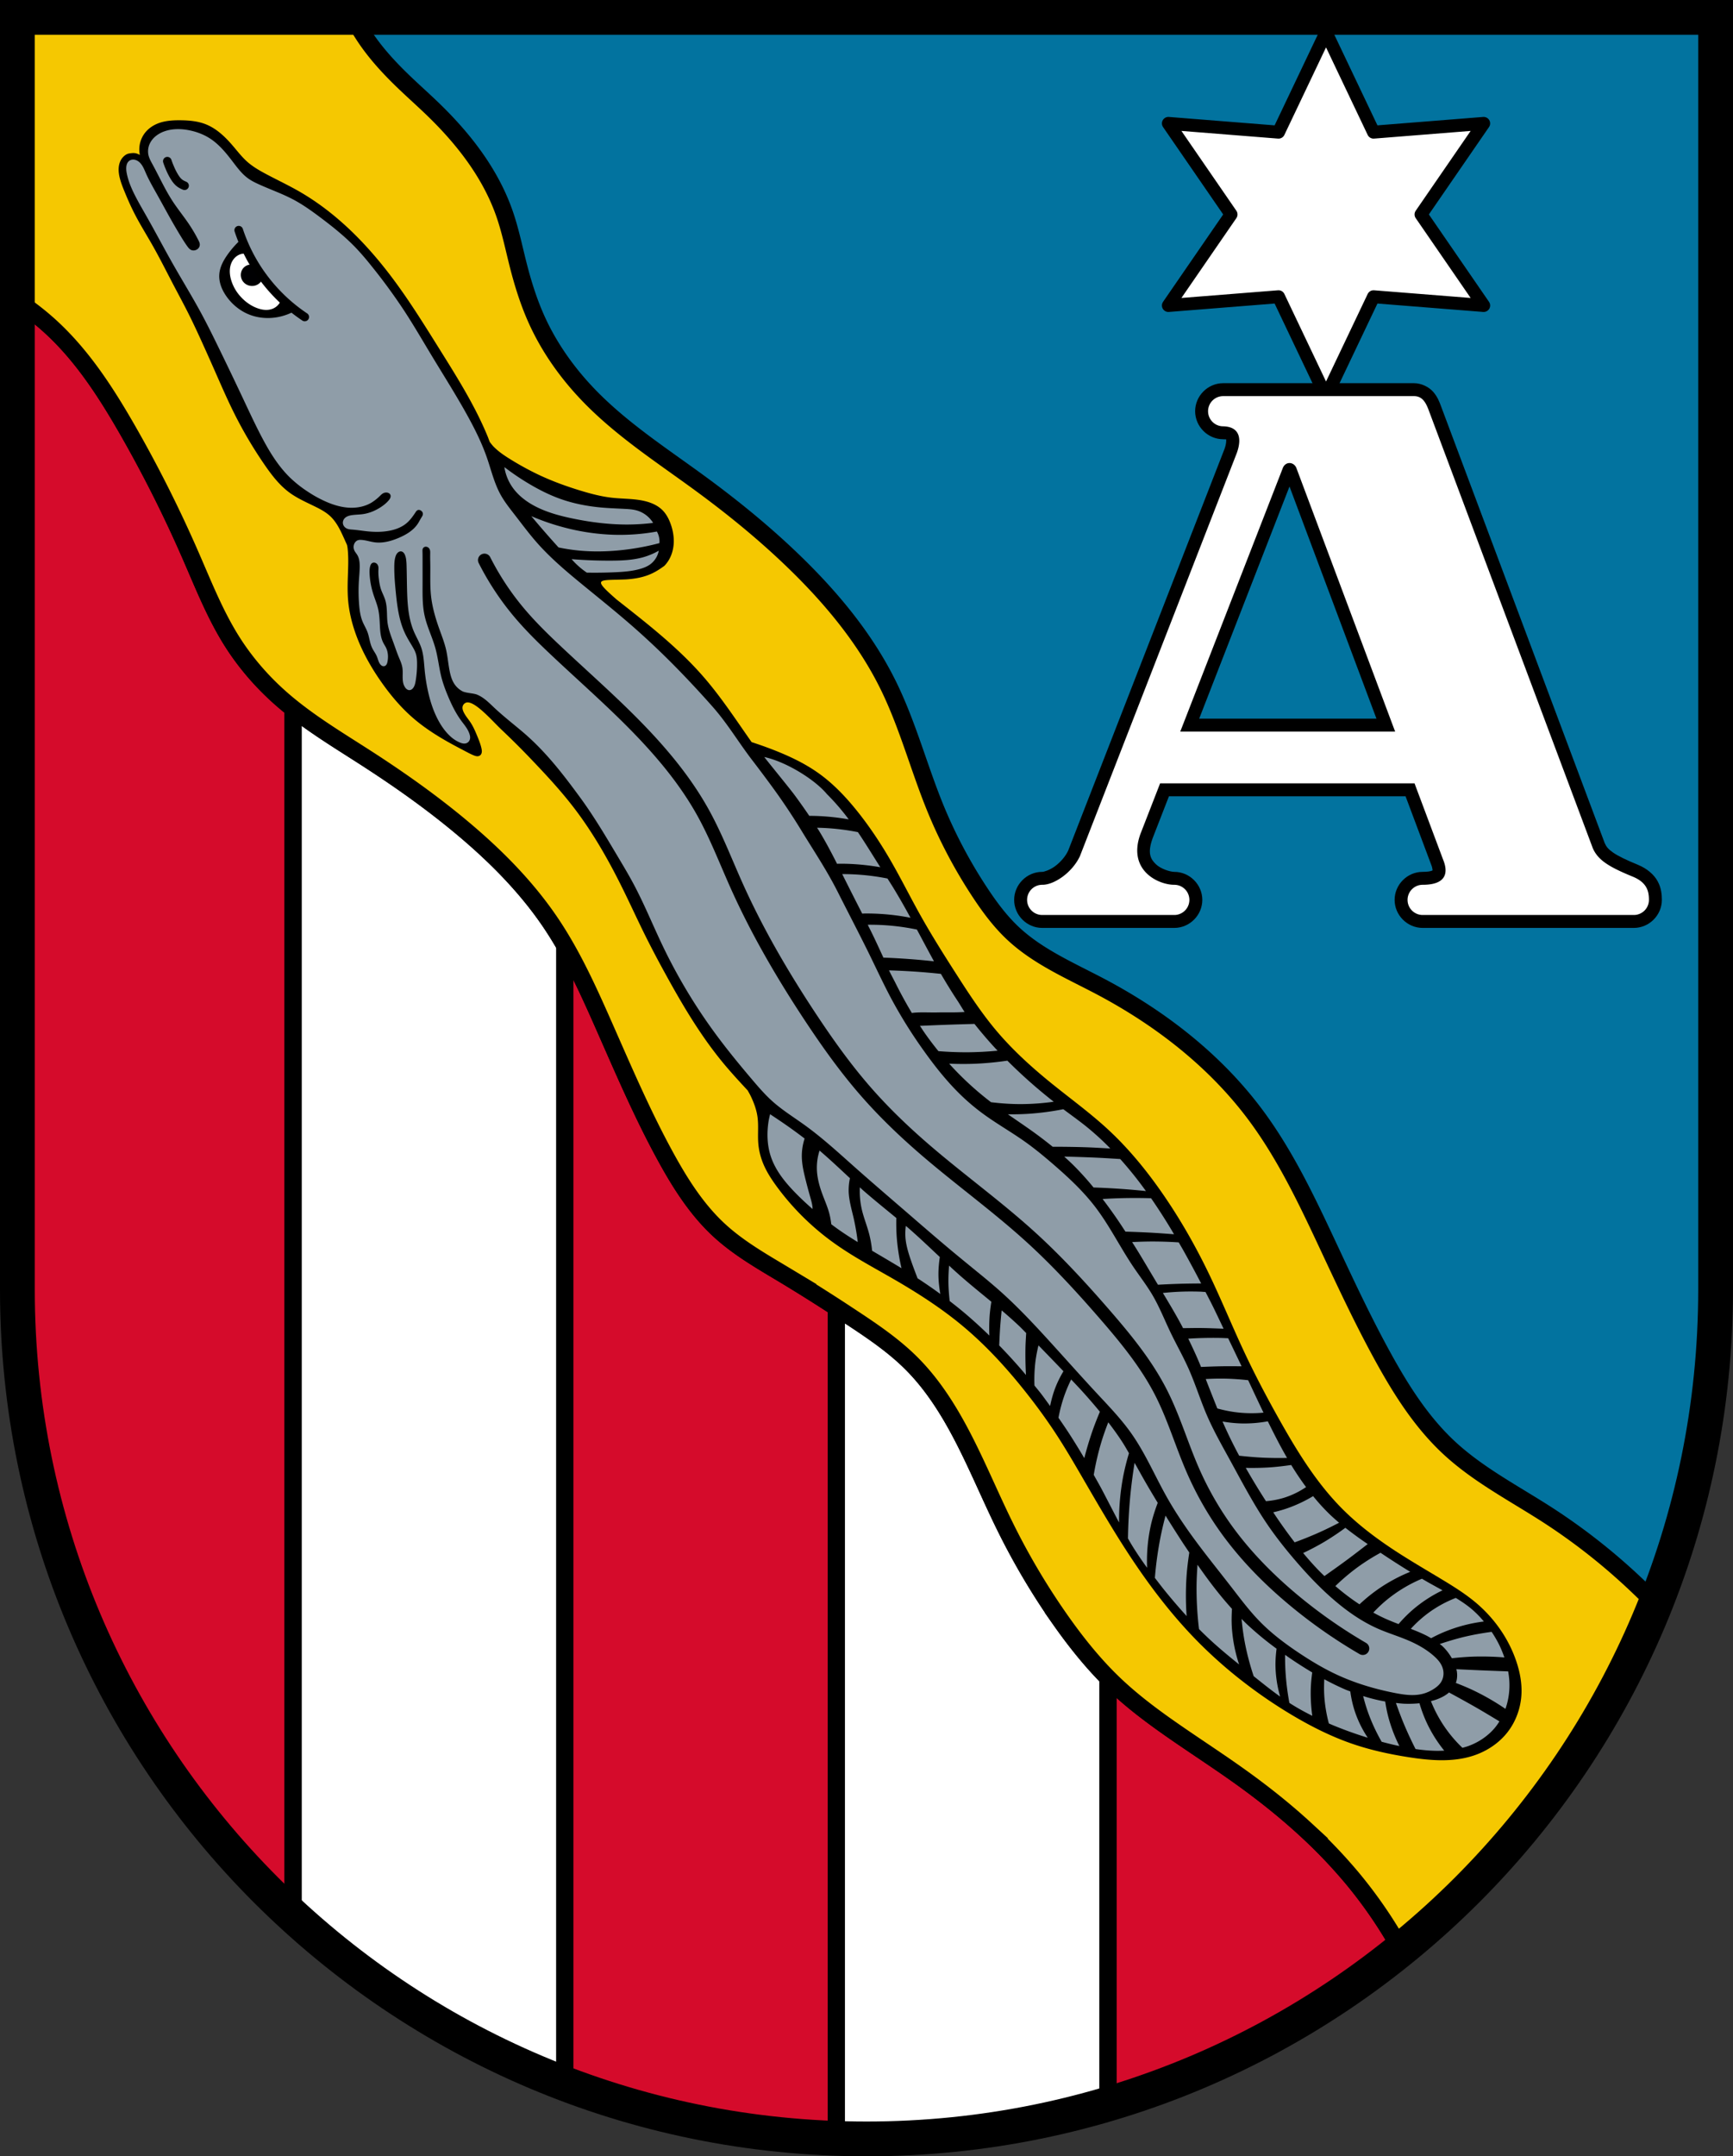 <?xml version="1.0" encoding="UTF-8" ?><svg width="804" height="1000" xmlns="http://www.w3.org/2000/svg"><rect width="100%" height="100%" fill="#333333" stroke="none"/><path style="display:inline;fill:#02739f;fill-opacity:1;stroke:#000;stroke-width:2;stroke-miterlimit:4;stroke-dasharray:none;stroke-opacity:1;paint-order:normal" d="M203.017 2.017v147.482c0 54.391 44.092 98.484 98.484 98.484 54.39 0 98.483-44.093 98.482-98.484V2.017z" transform="matrix(4 0 0 4 -804 0)"/><path style="fill:#d50b2b;fill-opacity:1;stroke:#000;stroke-width:2;stroke-linecap:butt;stroke-linejoin:miter;stroke-miterlimit:4;stroke-dasharray:none;stroke-opacity:1" d="M203.018 34.889V149.5c0 28.756 12.327 54.63 31.982 72.635V82.152c-.453-.36-.902-.725-1.338-1.107-2.206-1.931-4.154-4.165-5.724-6.64-1.94-3.06-3.284-6.448-4.731-9.768a149.89 149.89 0 0 0-7.555-15.033c-2.344-4.065-4.927-8.053-8.318-11.295a30.047 30.047 0 0 0-4.316-3.42zm63.482 74.718v131.967a98.101 98.101 0 0 0 31.5 6.34v-96.32a201.128 201.128 0 0 0-5.883-3.7c-2.672-1.606-5.415-3.152-7.707-5.265-2.581-2.38-4.492-5.393-6.181-8.47-2.76-5.03-5.006-10.322-7.327-15.57-1.349-3.049-2.735-6.098-4.402-8.982zm63 84.891v49.44c12.56-3.719 24.068-9.88 33.986-17.924a53.3 53.3 0 0 0-5.74-8.371 59.249 59.249 0 0 0-5.266-5.495c-2.382-2.196-4.921-4.215-7.554-6.103-2.305-1.653-4.682-3.205-7.022-4.809-2.664-1.825-5.29-3.727-7.63-5.953-.267-.253-.515-.524-.774-.785z" transform="matrix(4 0 0 4 -804 0)"/><path style="fill:#fff;fill-opacity:1;stroke:#000;stroke-width:2;stroke-linecap:butt;stroke-linejoin:miter;stroke-miterlimit:4;stroke-dasharray:none;stroke-opacity:1" d="M235 82.152v139.983a98.48 98.48 0 0 0 31.5 19.44V109.606a44.417 44.417 0 0 0-1.627-2.617c-2.787-4.132-6.333-7.705-10.148-10.912-3.543-2.978-7.33-5.657-11.22-8.166-2.878-1.857-5.826-3.634-8.505-5.76zm63 69.442v96.32c1.163.04 2.327.068 3.5.068a98.492 98.492 0 0 0 28-4.044v-49.44c-1.992-2.011-3.773-4.228-5.408-6.54a81.586 81.586 0 0 1-6.563-11.065c-1.704-3.461-3.173-7.037-4.96-10.455-1.59-3.04-3.447-5.974-5.876-8.395-2.046-2.04-4.456-3.674-6.869-5.266-.605-.399-1.216-.789-1.824-1.183z" transform="matrix(4 0 0 4 -804 0)"/><path style="fill:#f5c801;fill-opacity:1;stroke:#000;stroke-width:2;stroke-linecap:butt;stroke-linejoin:miter;stroke-miterlimit:4;stroke-dasharray:none;stroke-opacity:1" d="M203.018 2.018v32.87a30.047 30.047 0 0 1 4.316 3.42c3.391 3.243 5.974 7.231 8.318 11.296a149.89 149.89 0 0 1 7.555 15.033c1.447 3.32 2.79 6.709 4.73 9.767 1.57 2.476 3.52 4.71 5.725 6.64 3.014 2.64 6.478 4.697 9.844 6.868 3.89 2.509 7.676 5.188 11.219 8.166 3.815 3.207 7.361 6.78 10.148 10.912 2.44 3.618 4.264 7.61 6.03 11.6 2.32 5.247 4.565 10.539 7.326 15.568 1.689 3.078 3.6 6.09 6.181 8.47 2.292 2.114 5.035 3.66 7.707 5.267a218.575 218.575 0 0 1 7.707 4.882c2.413 1.591 4.823 3.226 6.87 5.266 2.428 2.42 4.286 5.356 5.874 8.394 1.788 3.42 3.257 6.995 4.961 10.456a81.586 81.586 0 0 0 6.563 11.064c1.847 2.613 3.863 5.12 6.181 7.326 2.34 2.226 4.967 4.128 7.631 5.953 2.34 1.604 4.717 3.156 7.022 4.809 2.633 1.888 5.173 3.907 7.554 6.103a59.249 59.249 0 0 1 5.266 5.495 53.302 53.302 0 0 1 5.744 8.378c12.986-10.533 23.239-24.303 29.528-40.084a73.192 73.192 0 0 0-3.694-3.548 70.68 70.68 0 0 0-8.742-6.692c-3.919-2.536-8.132-4.697-11.547-7.879-3.14-2.926-5.48-6.601-7.555-10.359-2.271-4.113-4.268-8.371-6.26-12.627-2.55-5.45-5.122-10.95-8.741-15.758-4.665-6.195-10.952-11.051-17.807-14.676-3.508-1.854-7.241-3.447-10.145-6.152-1.557-1.451-2.827-3.182-3.992-4.965a56.972 56.972 0 0 1-4.965-9.388c-1.958-4.739-3.252-9.748-5.504-14.354-2.585-5.287-6.373-9.909-10.576-14.03-3.522-3.453-7.351-6.584-11.332-9.497-4.326-3.166-8.868-6.107-12.627-9.93-2.566-2.611-4.744-5.624-6.26-8.957-.928-2.043-1.604-4.193-2.158-6.367-.515-2.022-.928-4.074-1.619-6.043-1.616-4.609-4.696-8.582-8.203-11.98-1.133-1.099-2.315-2.144-3.453-3.237-1.399-1.342-2.734-2.759-3.885-4.318-.738-1-1.393-2.06-1.967-3.162z" transform="matrix(4 0 0 4 -804 0)"/><path style="fill:#fff;fill-opacity:1;stroke:#000;stroke-width:6;stroke-linecap:butt;stroke-linejoin:round;stroke-miterlimit:4;stroke-dasharray:none;stroke-opacity:1;paint-order:markers fill stroke" d="m593.159 137.613-51.103 4.063 29.07-42.226-29.07-42.225 51.103 4.063L615.192 15l22.033 46.288 51.104-4.063-29.07 42.225 29.07 42.226-51.104-4.063-22.033 46.288z"/><g><path style="color:#000;font-style:normal;font-variant:normal;font-weight:400;font-stretch:normal;font-size:medium;line-height:normal;font-family:sans-serif;font-variant-ligatures:normal;font-variant-position:normal;font-variant-caps:normal;font-variant-numeric:normal;font-variant-alternates:normal;font-variant-east-asian:normal;font-feature-settings:normal;font-variation-settings:normal;text-indent:0;text-align:start;text-decoration:none;text-decoration-line:none;text-decoration-style:solid;text-decoration-color:#000;letter-spacing:normal;word-spacing:normal;text-transform:none;writing-mode:lr-tb;direction:ltr;text-orientation:mixed;dominant-baseline:auto;baseline-shift:baseline;text-anchor:start;white-space:normal;shape-padding:0;shape-margin:0;inline-size:0;clip-rule:nonzero;display:inline;overflow:visible;visibility:visible;isolation:auto;mix-blend-mode:normal;color-interpolation:sRGB;color-interpolation-filters:linearRGB;solid-color:#000;solid-opacity:1;vector-effect:none;fill:#000;fill-opacity:1;fill-rule:nonzero;stroke:none;stroke-width:3;stroke-linecap:round;stroke-linejoin:miter;stroke-miterlimit:4;stroke-dasharray:none;stroke-dashoffset:0;stroke-opacity:1;paint-order:stroke markers fill;color-rendering:auto;image-rendering:auto;shape-rendering:auto;text-rendering:auto;enable-background:accumulate;stop-color:#000;stop-opacity:1" d="M243.623 31.531c-1.777 0-3.25 1.473-3.25 3.25s1.473 3.25 3.25 3.25h-.035c.59.014.39.02.387.012-.004-.009.057.419-.186 1.088v.002l-18.143 46.601c-.31.663-.898 1.34-1.523 1.801-.626.462-1.305.655-1.465.653h-.025c-1.777 0-3.25 1.472-3.25 3.25 0 1.777 1.473 3.25 3.25 3.25h15.322c1.777 0 3.25-1.473 3.25-3.25 0-1.778-1.473-3.25-3.25-3.25h-.008c-.436.002-1.558-.32-2.15-.907-.593-.585-.976-1.254-.364-2.963v-.003l1.903-4.89h27.443l2.951 7.874.01.025c.228.546.141.78.19.698.048-.083-.04.166-1.17.166-1.777 0-3.25 1.472-3.25 3.25 0 1.777 1.473 3.25 3.25 3.25h24.496c1.777 0 3.25-1.473 3.25-3.25 0-.592-.06-1.384-.494-2.17-.435-.787-1.222-1.454-2.262-1.891l-.008-.004-.006-.002c-1.365-.558-2.3-1.015-2.875-1.412-.574-.396-.794-.673-.986-1.11l-18.957-50.576-.002-.003c-.207-.574-.438-1.17-.932-1.735-.496-.566-1.37-1.004-2.229-1.004zm7.695 11.98 10.086 26.915h-20.562z" transform="matrix(4 0 0 4 -407.026 51.578)"/><path style="color:#000;font-style:normal;font-variant:normal;font-weight:400;font-stretch:normal;font-size:medium;line-height:normal;font-family:sans-serif;font-variant-ligatures:normal;font-variant-position:normal;font-variant-caps:normal;font-variant-numeric:normal;font-variant-alternates:normal;font-variant-east-asian:normal;font-feature-settings:normal;font-variation-settings:normal;text-indent:0;text-align:start;text-decoration:none;text-decoration-line:none;text-decoration-style:solid;text-decoration-color:#000;letter-spacing:normal;word-spacing:normal;text-transform:none;writing-mode:lr-tb;direction:ltr;text-orientation:mixed;dominant-baseline:auto;baseline-shift:baseline;text-anchor:start;white-space:normal;shape-padding:0;shape-margin:0;inline-size:0;clip-rule:nonzero;display:inline;overflow:visible;visibility:visible;isolation:auto;mix-blend-mode:normal;color-interpolation:sRGB;color-interpolation-filters:linearRGB;solid-color:#000;solid-opacity:1;vector-effect:none;fill:#fff;fill-opacity:1;fill-rule:nonzero;stroke:none;stroke-width:3;stroke-linecap:round;stroke-linejoin:miter;stroke-miterlimit:4;stroke-dasharray:none;stroke-dashoffset:0;stroke-opacity:1;paint-order:stroke markers fill;color-rendering:auto;image-rendering:auto;shape-rendering:auto;text-rendering:auto;enable-background:accumulate;stop-color:#000" d="M141.867 45.926a1.75 1.75 0 1 0 0 3.5c1.886.044 2.205 1.385 1.575 3.114l-18.188 46.72c-.881 1.89-2.987 3.344-4.377 3.322a1.75 1.75 0 1 0 0 3.5h15.322a1.75 1.75 0 1 0 0-3.5c-1.794.01-5.463-1.623-3.933-5.88l2.289-5.882h29.507l3.307 8.822c.631 1.514.41 2.94-2.365 2.94a1.75 1.75 0 1 0 0 3.5H189.5a1.75 1.75 0 0 0 1.75-1.75c0-.966-.208-1.993-1.838-2.678-2.806-1.147-4.06-1.926-4.67-3.308l-18.992-50.67c-.368-1.023-.785-1.75-1.75-1.75zm8.485 8.314 11.46 30.58h-24.921l11.903-30.58c.32-.765 1.25-.714 1.558 0z" transform="scale(4)"/></g><g><path style="opacity:1;fill:#000;fill-opacity:1;stroke:none;stroke-width:1px;stroke-linecap:butt;stroke-linejoin:miter;stroke-opacity:1" d="M221.926 13.943c-.947-.009-1.919.055-2.783.442-.547.245-1.041.62-1.393 1.105a3.14 3.14 0 0 0-.574 1.502 3.21 3.21 0 0 0 .043.973c-.49-.289-.827-.233-1.215-.176-.338.05-.63.28-.84.55-.246.32-.37.724-.398 1.126-.029.402.033.804.132 1.195.137.538.342 1.057.553 1.57.322.785.66 1.563 1.04 2.32.67 1.34 1.47 2.608 2.208 3.91.839 1.48 1.598 3.003 2.387 4.509.598 1.14 1.214 2.274 1.791 3.426.5.998.972 2.01 1.436 3.027a329.55 329.55 0 0 1 1.767 3.955c.67 1.52 1.336 3.043 2.078 4.53a49.636 49.636 0 0 0 3.49 5.921c.837 1.219 1.747 2.42 2.94 3.293.922.674 1.982 1.129 3.006 1.635.605.299 1.207.624 1.701 1.084.748.697 1.192 1.652 1.613 2.584.115.253.228.508.342.762.016.1.042.198.055.298.107.857.093 1.724.066 2.586-.036 1.157-.095 2.316 0 3.47.096 1.163.348 2.313.707 3.425.717 2.218 1.859 4.284 3.205 6.187 1.06 1.5 2.256 2.91 3.645 4.11 1.41 1.217 3.003 2.206 4.64 3.093.484.263.973.517 1.46.774.297.157.594.315.906.441.117.048.239.092.365.104a.548.548 0 0 0 .363-.08.481.481 0 0 0 .149-.172.643.643 0 0 0 .068-.217c.02-.15-.006-.303-.04-.451-.107-.487-.295-.953-.485-1.414-.223-.54-.453-1.083-.774-1.57-.272-.414-.611-.787-.818-1.237-.086-.187-.148-.395-.11-.597a.63.63 0 0 1 .31-.428c.912-.538 3.137 2.095 4.241 3.125a90.843 90.843 0 0 1 3.668 3.668c1.67 1.75 3.308 3.533 4.774 5.457 2.176 2.856 3.956 5.996 5.546 9.215.91 1.84 1.76 3.71 2.674 5.547a122.75 122.75 0 0 0 2.254 4.285c1.984 3.621 4.09 7.2 6.717 10.386.92 1.116 1.902 2.179 2.887 3.239.114.209.236.414.34.629.372.77.677 1.581.794 2.43.14 1.007.01 2.036.09 3.05.067.852.281 1.69.617 2.475.386.9.927 1.728 1.504 2.52a29.62 29.62 0 0 0 6.85 6.716c2.15 1.517 4.484 2.75 6.762 4.066 2.794 1.616 5.52 3.368 7.998 5.436 2.837 2.368 5.326 5.13 7.601 8.043a65.661 65.661 0 0 1 3.006 4.154c1.256 1.896 2.394 3.867 3.535 5.834 1.669 2.877 3.345 5.751 5.172 8.53 2.383 3.624 5.027 7.089 8.086 10.164a53.205 53.205 0 0 0 5.348 4.685 56.002 56.002 0 0 0 5.48 3.711c2.18 1.294 4.455 2.44 6.85 3.272 2.163.75 4.41 1.239 6.674 1.59 2.47.382 5.048.594 7.425-.176 1.526-.495 2.93-1.401 3.932-2.653 1.029-1.283 1.612-2.907 1.68-4.55.053-1.29-.201-2.58-.62-3.801-.885-2.588-2.515-4.905-4.597-6.68-1.233-1.05-2.613-1.912-4-2.75-1.713-1.035-3.444-2.04-5.125-3.125-2.347-1.516-4.603-3.196-6.563-5.187-2.903-2.951-5.094-6.519-7.125-10.125-1.463-2.6-2.858-5.238-4.125-7.938-1.417-3.022-2.673-6.119-4.125-9.125-1.54-3.189-3.3-6.274-5.312-9.187-1.869-2.706-3.96-5.269-6.375-7.5-2.034-1.88-4.281-3.512-6.438-5.25-2.332-1.881-4.568-3.898-6.5-6.188-1.745-2.07-3.227-4.345-4.687-6.625-1.448-2.26-2.88-4.531-4.188-6.875-1.167-2.092-2.235-4.24-3.437-6.313-1.138-1.96-2.396-3.854-3.813-5.625-1.301-1.627-2.745-3.158-4.437-4.375-1.714-1.233-3.652-2.121-5.625-2.875a49.015 49.015 0 0 0-2.201-.773c-1.788-2.544-3.492-5.155-5.526-7.506-2.96-3.423-6.562-6.22-10.12-9.015-2.947-2.577-2.118-2.208 1.059-2.34 2.23-.142 3.3-.721 4.46-1.569.685-.686 1.043-1.656 1.094-2.625.04-.763-.1-1.53-.36-2.25-.21-.58-.503-1.14-.937-1.578-.507-.51-1.181-.828-1.875-1.015-.601-.163-1.223-.235-1.844-.282-.724-.054-1.45-.074-2.172-.156-1.206-.137-2.385-.446-3.547-.797-1.658-.501-3.291-1.092-4.86-1.828a33.45 33.45 0 0 1-3.25-1.766c-.728-.446-1.449-.92-2.046-1.53-.166-.17-.307-.363-.451-.552-.079-.2-.149-.405-.23-.605-1.468-3.576-3.542-6.865-5.59-10.143-1.661-2.656-3.315-5.323-5.172-7.845-3.047-4.139-6.697-7.922-11.159-10.473-1.212-.693-2.478-1.292-3.712-1.945-.802-.425-1.598-.877-2.276-1.48-.608-.542-1.106-1.194-1.635-1.813-.883-1.036-1.894-2.017-3.16-2.518-.927-.367-1.942-.455-2.94-.465z" transform="matrix(4 0 0 4 -804 0)"/><path style="opacity:1;fill:#8f9da8;fill-opacity:1;stroke:none;stroke-width:1px;stroke-linecap:butt;stroke-linejoin:miter;stroke-opacity:1" d="M224 27.828a17.86 17.86 0 0 0-1.031-1.765c-.617-.927-1.328-1.788-1.938-2.72-.887-1.355-1.55-2.843-2.328-4.265-.205-.374-.42-.753-.5-1.172a2.112 2.112 0 0 1 .266-1.437c.368-.632 1.022-1.06 1.719-1.282.867-.277 1.808-.264 2.703-.093.904.172 1.782.504 2.547 1.015 1.018.681 1.803 1.651 2.546 2.625.54.706 1.076 1.435 1.797 1.953.377.272.796.48 1.219.672 1.337.611 2.734 1.092 4.031 1.782 1.116.593 2.146 1.334 3.156 2.093 1.475 1.11 2.921 2.268 4.188 3.61a32.485 32.485 0 0 1 1.688 1.968 66.746 66.746 0 0 1 3.75 5.11c1.145 1.74 2.188 3.545 3.265 5.328 1.426 2.362 2.91 4.69 4.235 7.11.826 1.51 1.59 3.06 2.156 4.687.5 1.439.846 2.945 1.578 4.281.462.844 1.067 1.6 1.656 2.36.845 1.09 1.666 2.2 2.578 3.234 1.616 1.832 3.5 3.406 5.39 4.953 1.978 1.619 3.973 3.218 5.892 4.906a92.266 92.266 0 0 1 4.921 4.672 120.9 120.9 0 0 1 4.141 4.453c1.753 1.976 3.011 4.132 4.62 6.227a165.53 165.53 0 0 1 2.357 3.147 72.245 72.245 0 0 1 3.284 4.907c1.534 2.522 2.989 4.66 4.317 7.297 1.219 2.42 2.481 4.817 3.672 7.25.864 1.766 1.69 3.552 2.625 5.282a55.364 55.364 0 0 0 3.672 5.843c1.254 1.757 2.6 3.457 4.14 4.97a24.709 24.709 0 0 0 2.594 2.218c1.606 1.19 3.355 2.171 4.985 3.328 1.13.803 2.2 1.688 3.25 2.594 1.748 1.51 3.452 3.09 4.859 4.922 1.69 2.2 2.915 4.717 4.469 7.015.733 1.085 1.54 2.122 2.203 3.25.806 1.372 1.39 2.862 2.078 4.297.676 1.412 1.455 2.774 2.094 4.203.795 1.779 1.368 3.65 2.14 5.438.767 1.775 1.726 3.46 2.657 5.156 1.392 2.536 2.73 5.11 4.359 7.5.992 1.455 2.088 2.836 3.234 4.172 1.472 1.715 3.033 3.361 4.766 4.812 1.488 1.247 3.11 2.351 4.89 3.125 1.117.486 2.286.838 3.407 1.313 1.073.455 2.107 1.028 2.984 1.797.415.363.802.782 1 1.297.11.283.159.59.137.892-.023.303-.116.6-.277.858-.197.314-.488.56-.797.765-.42.278-.886.49-1.375.61-1.041.256-2.136.096-3.188-.11-2.304-.451-4.572-1.122-6.703-2.11-1.532-.71-2.985-1.579-4.39-2.515-1.613-1.074-3.174-2.243-4.532-3.625-1.22-1.24-2.263-2.64-3.328-4.015-1.347-1.741-2.735-3.452-4.047-5.22-1.247-1.679-2.426-3.411-3.453-5.233-1.382-2.454-2.487-5.073-4.11-7.375-1.16-1.647-2.564-3.104-3.937-4.579-1.91-2.05-3.767-4.149-5.656-6.218-1.828-2.004-3.689-3.983-5.719-5.782a82.274 82.274 0 0 0-2.469-2.078c-.99-.81-1.984-1.618-2.968-2.437-1.828-1.523-3.622-3.086-5.422-4.64-1.948-1.683-3.904-3.355-5.828-5.063-1.914-1.7-3.8-3.44-5.875-4.938-1.26-.91-2.591-1.73-3.75-2.765-.847-.757-1.593-1.62-2.328-2.485-1.524-1.794-3.018-3.615-4.407-5.515a63.42 63.42 0 0 1-5.984-10c-1.17-2.442-2.185-4.96-3.469-7.344-.519-.964-1.08-1.903-1.64-2.844-1.425-2.394-2.838-4.8-4.485-7.047-2.064-2.815-4.08-5.424-6.75-7.672-1.012-.852-2.123-1.725-3.094-2.625-.662-.615-1.246-1.254-2.078-1.61-.435-.185-1.315-.185-1.734-.405a2.55 2.55 0 0 1-.984-.938c-.228-.377-.359-.804-.454-1.234-.189-.857-.245-1.738-.437-2.594-.192-.855-.519-1.674-.813-2.5-.429-1.207-.791-2.446-.937-3.719-.142-1.243-.076-2.499-.094-3.75-.006-.4-.02-.802-.01-1.203.001-.094.004-.188-.004-.282a.718.718 0 0 0-.074-.27.503.503 0 0 0-.331-.254.385.385 0 0 0-.464.254c-.028.084-.025.176-.022.265.012.427.01.854.01 1.281 0 .88.004 1.76 0 2.641-.003 1.18-.019 2.372.233 3.525.285 1.308.903 2.52 1.26 3.811.302 1.1.413 2.243.695 3.348.197.768.476 1.513.785 2.243.413.978.885 1.94 1.513 2.795.254.346.534.674.74 1.05.073.131.136.268.188.409.082.218.136.459.078.685a.692.692 0 0 1-.14.272.64.64 0 0 1-.247.18.766.766 0 0 1-.374.044 1.5 1.5 0 0 1-.366-.099 3.707 3.707 0 0 1-1.127-.718c-.533-.48-.961-1.066-1.315-1.69-.55-.97-.925-2.033-1.193-3.116a20.311 20.311 0 0 1-.497-3.005c-.077-.826-.114-1.666-.376-2.453-.214-.641-.57-1.225-.84-1.845-.668-1.54-.776-3.26-.817-4.939-.023-.913-.028-1.827-.055-2.74a6.386 6.386 0 0 0-.056-.762 1.97 1.97 0 0 0-.143-.52.83.83 0 0 0-.166-.25.46.46 0 0 0-.265-.136.48.48 0 0 0-.332.1.805.805 0 0 0-.229.272c-.056.105-.094.22-.124.335-.094.363-.109.741-.11 1.116-.005.978.079 1.954.176 2.928.164 1.643.376 3.318 1.094 4.806.228.472.504.92.773 1.37.187.313.373.633.475.983.092.315.115.645.122.972.014.703-.043 1.406-.155 2.1-.047.295-.11.6-.287.84a.74.74 0 0 1-.19.184.483.483 0 0 1-.252.08.49.49 0 0 1-.262-.077.787.787 0 0 1-.202-.188 1.55 1.55 0 0 1-.287-.729c-.08-.533.019-1.08-.067-1.613-.071-.447-.27-.862-.441-1.282-.203-.493-.371-1-.553-1.502-.291-.804-.62-1.605-.73-2.453-.047-.373-.052-.75-.065-1.127-.018-.499-.052-1.003-.2-1.48-.135-.44-.364-.845-.508-1.282a5.913 5.913 0 0 1-.22-1.083 6.084 6.084 0 0 1-.067-1.016c.005-.12.015-.242.008-.362a.736.736 0 0 0-.096-.345.534.534 0 0 0-.221-.2.478.478 0 0 0-.2-.048.39.39 0 0 0-.356.212.874.874 0 0 0-.085.212c-.081.294-.082.603-.066.906.042.827.205 1.645.464 2.431.17.516.38 1.02.508 1.547.159.656.186 1.336.22 2.01.036.681.086 1.384.399 1.99.096.187.216.362.309.552.124.255.196.535.22.818.024.265.006.533-.043.795-.021.11-.048.221-.104.319a.503.503 0 0 1-.104.13.376.376 0 0 1-.146.081.408.408 0 0 1-.305-.046.697.697 0 0 1-.225-.219c-.176-.257-.233-.575-.354-.862-.147-.35-.389-.651-.552-.994-.271-.569-.314-1.22-.53-1.812-.157-.427-.402-.816-.575-1.237-.252-.615-.344-1.283-.398-1.945a19.582 19.582 0 0 1-.022-2.85c.035-.553.093-1.104.088-1.658-.004-.426-.05-.869-.265-1.237-.118-.203-.286-.379-.375-.597a.932.932 0 0 1 .044-.795c.091-.164.24-.301.42-.354a.974.974 0 0 1 .3-.03c.546.016 1.07.211 1.61.282.952.125 1.914-.14 2.797-.516.862-.367 1.708-.87 2.219-1.656.141-.217.254-.452.39-.672.046-.072.094-.144.13-.221a.53.53 0 0 0 .058-.247.42.42 0 0 0-.067-.206.533.533 0 0 0-.332-.231.353.353 0 0 0-.195.015.413.413 0 0 0-.153.111c-.042.048-.077.101-.112.154-.3.453-.617.9-1.032 1.25-.579.489-1.316.758-2.062.89-.844.152-1.71.14-2.563.048-.537-.058-1.07-.147-1.609-.188-.234-.018-.474-.028-.687-.125a.835.835 0 0 1-.328-.262.721.721 0 0 1-.141-.394.762.762 0 0 1 .234-.562c.202-.198.487-.283.766-.329.434-.071.877-.064 1.312-.125.736-.101 1.438-.394 2.063-.796.346-.224.672-.483.937-.797a1.05 1.05 0 0 0 .197-.312.526.526 0 0 0 .033-.182.395.395 0 0 0-.042-.178.399.399 0 0 0-.125-.14.541.541 0 0 0-.172-.079.75.75 0 0 0-.578.094c-.117.071-.214.17-.313.265a5.437 5.437 0 0 1-1.031.813c-.746.436-1.63.605-2.492.568-.863-.037-1.709-.272-2.508-.6a13.791 13.791 0 0 1-2.281-1.218 13.98 13.98 0 0 1-2.11-1.656c-1.456-1.41-2.506-3.184-3.437-4.985-.72-1.393-1.38-2.816-2.047-4.234-.893-1.897-1.8-3.787-2.719-5.672-.705-1.45-1.417-2.896-2.187-4.313-1.008-1.853-2.113-3.65-3.156-5.484-1.049-1.842-2.034-3.719-3.079-5.562-.388-.686-.785-1.367-1.156-2.063-.48-.9-.917-1.833-1.14-2.828-.07-.313-.12-.635-.079-.953.015-.113.041-.226.087-.33a.793.793 0 0 1 .195-.28.733.733 0 0 1 .347-.169.888.888 0 0 1 .387.013c.252.064.47.226.64.422.273.315.427.712.594 1.094.384.873.863 1.7 1.329 2.531.509.91 1.004 1.826 1.515 2.735.4.71.81 1.414 1.235 2.109.233.382.472.761.734 1.125.067.093.135.185.217.265.08.08.175.15.283.188a.709.709 0 0 0 .453 0 .763.763 0 0 0 .342-.22.638.638 0 0 0 .158-.374.768.768 0 0 0-.046-.3 2.148 2.148 0 0 0-.126-.278z" transform="matrix(4 0 0 4 -804 0)"/><path style="opacity:1;fill:#8f9da8;fill-opacity:1;stroke:none;stroke-width:1px;stroke-linecap:butt;stroke-linejoin:miter;stroke-opacity:1" d="M259.5 54.156a5.54 5.54 0 0 0 .875 2.25c.766 1.141 1.938 1.96 3.188 2.532 1.24.567 2.57.912 3.906 1.187 2.046.422 4.13.686 6.219.688 1.023 0 2.046-.063 3.062-.188a3.284 3.284 0 0 0-1.875-1.438c-.455-.131-.933-.162-1.406-.187-.896-.047-1.794-.077-2.688-.156-1.626-.144-3.243-.453-4.781-1-1.231-.438-2.405-1.026-3.531-1.688a29.172 29.172 0 0 1-2.969-2zm3.125 5.688a118.852 118.852 0 0 0 3.156 3.625 21.45 21.45 0 0 0 2.703.39c1.362.11 2.733.088 4.094-.03 1.656-.145 3.3-.433 4.906-.86a2.365 2.365 0 0 0-.296-1.344 23.974 23.974 0 0 1-5.032.375 25.51 25.51 0 0 1-5.218-.719 27.247 27.247 0 0 1-4.313-1.437zm14.781 4c-.555.32-1.15.573-1.765.75-1.218.35-2.5.4-3.766.406a55.011 55.011 0 0 1-4.578-.172 9.046 9.046 0 0 0 1.765 1.563c1.105.02 2.21.004 3.313-.047.974-.046 1.954-.12 2.89-.39.385-.112.765-.258 1.094-.485.545-.376.93-.974 1.047-1.625zM289.642 87.768c.635.824 2.929 3.613 3.545 4.45.574.78 1.133 1.57 1.676 2.37 1.535.002 3.065.144 4.576.41a26.276 26.276 0 0 0-2.533-2.936c-1.477-1.762-4.822-3.774-7.264-4.294zm6.122 8.199c.066.106.14.207.205.314.767 1.255 1.452 2.557 2.117 3.87.05-.002.099-.008.148-.009 1.631-.021 3.26.127 4.868.405l-.149-.235c-.812-1.28-1.6-2.578-2.45-3.834a26.56 26.56 0 0 0-4.74-.511zm2.92 5.375c.26.522.523 1.043.785 1.564.506 1.008 1.022 2.012 1.533 3.018.086-.002.172-.013.258-.014a26.541 26.541 0 0 1 5.342.494 78.327 78.327 0 0 0-2.024-3.529c-.21-.343-.43-.68-.646-1.02a26.55 26.55 0 0 0-5.248-.513zm2.996 5.873-.036.002c.213.427.43.852.637 1.283.402.837.788 1.682 1.178 2.525a81.926 81.926 0 0 1 5.867.428c-.67-1.221-1.324-2.453-1.98-3.681a26.554 26.554 0 0 0-5.666-.557zm2.43 5.287c.191.402.597 1.162.796 1.56a50.374 50.374 0 0 0 1.854 3.381c.836-.123 2.023-.04 3.002-.063.978-.022 2.002.025 3.116-.052-.17-.24-.61-.986-.774-1.23a63.251 63.251 0 0 1-1.975-3.188 81.968 81.968 0 0 0-2.899-.256 81.9 81.9 0 0 0-3.12-.152zm9.915 6.21c-.905.027-1.81.05-2.716.081-1.204.04-2.407.094-3.61.143.173.261.34.525.52.783a36.199 36.199 0 0 0 1.623 2.15c1.135.09 2.273.135 3.412.13a39.912 39.912 0 0 0 3.453-.185c-.075-.08-.154-.155-.228-.236a48.64 48.64 0 0 1-2.454-2.865zm3.813 4.26a36.339 36.339 0 0 1-3.635.352c-1.038.046-2.077.04-3.115-.004a35.777 35.777 0 0 0 4.855 4.469c1.168.143 2.343.225 3.52.219 1.255-.007 2.51-.1 3.752-.276a58.796 58.796 0 0 1-5.377-4.76zm-27.52 6.208c-.065.278-.135.557-.18.84-.21 1.354-.167 2.765.266 4.066.571 1.714 1.778 3.137 3.051 4.418.576.58 1.177 1.133 1.791 1.672-.006-.132-.01-.263-.031-.393-.06-.382-.171-.754-.277-1.127a62.252 62.252 0 0 1-.5-1.875c-.214-.852-.414-1.715-.438-2.593-.02-.741.094-1.483.322-2.188-.63-.48-1.268-.95-1.916-1.406-.687-.485-1.388-.948-2.088-1.414zm34.01-.58a31.604 31.604 0 0 1-4.07.535c-.785.05-1.573.064-2.36.056.784.54 1.572 1.075 2.352 1.621a49.982 49.982 0 0 1 2.846 2.143c1.183-.003 2.366.012 3.549.047 1.047.03 2.092.094 3.138.154a32.072 32.072 0 0 0-2.918-2.65c-.808-.64-1.648-1.24-2.474-1.858-.022-.015-.042-.033-.063-.048zm-28.273 4.795a6.494 6.494 0 0 0-.305 2.324c.05.899.286 1.778.594 2.625.257.71.566 1.401.781 2.125.143.479.23.972.29 1.469.326.244.654.487.99.72.678.471 1.376.915 2.08 1.348a26.735 26.735 0 0 0-.485-2.819c-.225-.962-.504-1.92-.563-2.906a6.547 6.547 0 0 1 .143-1.681c-1.162-1.083-2.318-2.174-3.525-3.205zm28.375.699c.374.336.744.677 1.101 1.031a33.474 33.474 0 0 1 2.301 2.55c1.077.038 2.155.092 3.23.167.95.066 1.899.152 2.846.248a44.323 44.323 0 0 0-2.98-3.715c-1.09-.065-2.178-.135-3.268-.18a180.03 180.03 0 0 0-3.23-.101zm-23.701 3.564a9.39 9.39 0 0 0 .24 2.623c.208.869.54 1.703.781 2.563.198.708.328 1.434.4 2.166 1.14.67 2.278 1.34 3.409 2.025a24.193 24.193 0 0 1-.559-3.691 24.148 24.148 0 0 1-.041-2.13c-1.315-1.085-2.647-2.15-3.928-3.276-.103-.091-.2-.188-.302-.28zm30.843 1.244c-.897.018-1.794.054-2.69.108a58.717 58.717 0 0 1 1.712 2.365c.32.469.629.944.94 1.42.904.026 1.809.062 2.712.107.976.05 1.95.123 2.924.196a69.056 69.056 0 0 0-2.664-4.178 67.349 67.349 0 0 0-2.934-.018zm-25.51 3.229a6.587 6.587 0 0 0-.03 1.525c.099.911.386 1.79.687 2.656.22.635.465 1.26.701 1.89.897.584 1.78 1.19 2.643 1.823-.13-.762-.22-1.532-.22-2.306.001-.664.064-1.325.161-1.98-1.229-1.156-2.449-2.322-3.723-3.427-.071-.062-.147-.12-.218-.181zm28.647 1.808c-.8.001-1.601.025-2.4.067.273.434.55.868.816 1.306.58.955 1.145 1.918 1.719 2.875.152.255.305.51.459.764a96.175 96.175 0 0 1 2.447-.107c.855-.026 1.71-.036 2.564-.04a135.098 135.098 0 0 0-2.046-3.802c-.181-.322-.37-.64-.555-.961a46.79 46.79 0 0 0-3.004-.102zm-23.633 2.795c-.048.609-.08 1.218-.076 1.828.004.763.064 1.522.148 2.28a54.04 54.04 0 0 1 1.752 1.406 54.674 54.674 0 0 1 2.85 2.598 20.629 20.629 0 0 1 .031-2.284c.041-.549.114-1.094.2-1.638-1.198-.988-2.407-1.964-3.575-2.986a70.96 70.96 0 0 1-1.33-1.204zm29.035 3.014c-.672-.02-1.345-.02-2.017.002-.742.024-1.481.078-2.219.154.764 1.268 1.524 2.54 2.219 3.846.04.077.076.157.117.234.71-.005 1.422-.024 2.133-.015.858.01 1.715.049 2.572.08-.445-.924-.876-1.854-1.334-2.772-.248-.497-.508-.989-.762-1.484-.236-.013-.472-.038-.709-.045zm-22.937 2.176c-.063.66-.127 1.32-.174 1.982-.049.694-.078 1.388-.11 2.082a60.85 60.85 0 0 1 3.106 3.428 43.599 43.599 0 0 1-.059-3.197c.012-.556.051-1.111.084-1.666-.288-.288-.569-.585-.865-.866a49.436 49.436 0 0 0-1.982-1.763zm25.31 3.193a48.17 48.17 0 0 0-1.953.008c-.571.014-1.142.042-1.713.076.496 1.014.97 2.038 1.4 3.08.028.067.052.135.079.202a90.236 90.236 0 0 1 2.297-.077c.803-.015 1.606-.006 2.41 0-.511-1.088-1.04-2.168-1.557-3.253-.32-.012-.642-.03-.963-.036zm-21.037.865a17.791 17.791 0 0 0-.353 1.862 17.798 17.798 0 0 0-.114 2.79c.251.315.514.621.758.94.362.471.706.955 1.055 1.436.165-.781.375-1.552.676-2.291.244-.602.543-1.18.873-1.74a398.615 398.615 0 0 0-2.895-2.997zm21.928 3.862a30.058 30.058 0 0 0-2.531.04c.441 1.14.895 2.275 1.345 3.41.849.236 1.716.405 2.592.487.92.086 1.847.085 2.766 0-.014-.029-.03-.057-.043-.086-.587-1.22-1.16-2.448-1.736-3.674a30.222 30.222 0 0 0-2.393-.177zm-18.137.09a17.594 17.594 0 0 0-.738 1.722 17.62 17.62 0 0 0-.734 2.717c.42.61.84 1.22 1.244 1.842a80.242 80.242 0 0 1 1.75 2.842 39.99 39.99 0 0 1 1.021-3.37c.243-.678.51-1.347.79-2.011a65.808 65.808 0 0 0-2.071-2.395c-.414-.455-.84-.899-1.262-1.347zm22.809 4.851a14.932 14.932 0 0 1-3.078.246 14.92 14.92 0 0 1-2.176-.224 52.43 52.43 0 0 0 1.932 3.966c.912.1 1.827.184 2.744.227a43.97 43.97 0 0 0 2.81.031c-.8-1.383-1.528-2.81-2.232-4.246zm-18.506.115c-.29.743-.56 1.494-.791 2.256a30.715 30.715 0 0 0-.893 3.84c.318.571.646 1.137.952 1.715.668 1.264 1.312 2.542 1.984 3.805a27.71 27.71 0 0 1 .488-5.391 27.67 27.67 0 0 1 .662-2.643c-.228-.391-.45-.787-.693-1.17-.53-.832-1.11-1.629-1.709-2.412zm3.053 4.696a62.748 62.748 0 0 0-.5 3.841 62.794 62.794 0 0 0-.268 4.93c.172.296.34.594.52.885a40.21 40.21 0 0 0 1.7 2.516 19.21 19.21 0 0 1 .391-4.737c.202-.953.496-1.883.84-2.795-.604-.999-1.205-2-1.777-3.017-.303-.54-.604-1.083-.906-1.623zm18.166.254c-.823.119-1.65.218-2.479.275-.93.063-1.861.074-2.793.059a80.115 80.115 0 0 0 2.344 3.86 9.643 9.643 0 0 0 2.168-.419 9.68 9.68 0 0 0 2.482-1.215 34.195 34.195 0 0 1-1.722-2.56zm2.54 3.609a16.15 16.15 0 0 1-2.925 1.385c-.556.196-1.125.357-1.7.492a60.902 60.902 0 0 0 2.483 3.482 44.04 44.04 0 0 0 2.592-1.037c.87-.382 1.722-.8 2.564-1.238-.366-.31-.728-.627-1.076-.96a23.479 23.479 0 0 1-1.937-2.124zm-17.118 2.258c-.233.89-.446 1.785-.62 2.69a41.87 41.87 0 0 0-.615 4.53c.383.497.759.999 1.155 1.485a67.801 67.801 0 0 0 2.529 2.943 33.1 33.1 0 0 1-.006-4.678c.064-.9.177-1.795.314-2.687-.27-.407-.547-.81-.814-1.219a167.903 167.903 0 0 1-1.943-3.064zm20.859 1.414a30.763 30.763 0 0 1-2.478 1.65 30.76 30.76 0 0 1-2.417 1.274c.575.689 1.165 1.364 1.791 2.007.221.227.449.447.676.666.935-.664 1.873-1.324 2.793-2.01.749-.557 1.486-1.13 2.225-1.7a47.071 47.071 0 0 1-2.59-1.887zm4.078 2.894a24.776 24.776 0 0 0-2.682 1.694 24.796 24.796 0 0 0-2.558 2.168c.593.51 1.206.998 1.84 1.457.314.227.634.448.959.662a19.239 19.239 0 0 1 2.478-1.975 19.245 19.245 0 0 1 3.406-1.797 96.762 96.762 0 0 1-3.443-2.209zm-21.228 1.387c-.06.84-.104 1.683-.11 2.525a39.103 39.103 0 0 0 .285 4.934c.423.426.855.844 1.295 1.252 1.078.998 2.212 1.931 3.356 2.854a17.228 17.228 0 0 1-.842-4.29c-.046-.719-.03-1.44.014-2.16-1.453-1.6-2.763-3.331-3.998-5.115zm26.029 1.625a16.63 16.63 0 0 0-4.014 2.4c-.577.47-1.117.983-1.627 1.526a20 20 0 0 0 1.377.693c.51.23 1.03.436 1.553.637a15.835 15.835 0 0 1 1.728-1.73 15.86 15.86 0 0 1 3.374-2.184c-.456-.249-.909-.502-1.362-.752-.346-.191-.686-.392-1.03-.59zm3.928 2.223a13.957 13.957 0 0 0-3.004 1.615 13.953 13.953 0 0 0-2.213 1.969c.59.231 1.175.47 1.744.75.21.103.41.222.613.338.463-.248.935-.477 1.418-.682a17.706 17.706 0 0 1 4.698-1.256 11.891 11.891 0 0 0-1.426-1.451c-.573-.48-1.193-.893-1.83-1.283zM345 187.693c.089.91.204 1.816.375 2.713.253 1.331.602 2.643 1.031 3.928 1.009.808 2.017 1.618 3.069 2.367a13.926 13.926 0 0 1-.538-3.451c-.018-.703.035-1.404.124-2.102a36.462 36.462 0 0 1-3.436-2.836c-.213-.201-.418-.411-.625-.619zm29.006 1.502c-1.03.142-2.056.317-3.068.555-1 .235-1.981.531-2.954.857.076.062.162.11.235.174.47.42.858.927 1.172 1.475a32.818 32.818 0 0 1 2.578-.193 32.937 32.937 0 0 1 3.513.097 12.89 12.89 0 0 0-.578-1.418 13.64 13.64 0 0 0-.898-1.547zm-23.957 2.662c-.003.632.007 1.263.045 1.893a29.56 29.56 0 0 0 .453 3.676c.062.04.121.083.183.123.8.506 1.628.96 2.475 1.38a18.572 18.572 0 0 1-.174-3.179c.02-.618.084-1.235.166-1.848a49.228 49.228 0 0 1-2.635-1.683c-.172-.119-.342-.241-.513-.362zm19.861 1.67c.012.053.035.102.045.155.084.458.07.94-.08 1.38-.006.02-.017.037-.023.055.77.296 1.532.614 2.273.977a27.929 27.929 0 0 1 3.482 2.03 8.296 8.296 0 0 0 .446-3.315 9.433 9.433 0 0 0-.131-1.032c-1.047-.039-2.094-.077-3.14-.12-.958-.041-1.915-.085-2.872-.13zm-15.316 1.162c-.032.635-.04 1.27 0 1.905.068 1.087.252 2.165.53 3.219.126.054.25.112.378.166a45.696 45.696 0 0 0 4.137 1.492 12.744 12.744 0 0 1-1.483-3.002 12.744 12.744 0 0 1-.543-2.365c-.172-.069-.349-.126-.52-.198a29.542 29.542 0 0 1-2.5-1.217zm14.459 1.53c-.027.023-.047.055-.074.078-.4.325-.87.557-1.354.734-.216.08-.439.137-.66.196.334.844.743 1.658 1.223 2.43a15.218 15.218 0 0 0 2.43 2.982c.252-.068.505-.137.751-.229 1.134-.423 2.172-1.116 2.961-2.033.216-.252.405-.523.58-.803-.915-.55-1.827-1.106-2.754-1.637a151.11 151.11 0 0 0-3.103-1.718zm-9.95.42c.127.5.266.996.428 1.486.44 1.325 1.026 2.6 1.717 3.813.572.152 1.145.298 1.723.427.11.025.222.039.332.063a17.597 17.597 0 0 1-1.272-3.334c-.16-.6-.275-1.21-.37-1.824a19.57 19.57 0 0 1-2.557-.631zm3.803.799c.291.83.597 1.656.938 2.468.41.975.856 1.933 1.336 2.875.747.11 1.5.185 2.256.203.357.01.714.002 1.072-.017a15.765 15.765 0 0 1-1.946-3.06c-.377-.784-.685-1.601-.927-2.436a12.15 12.15 0 0 1-1.666.06c-.356-.011-.709-.058-1.063-.093z" transform="matrix(4 0 0 4 -804 0)"/><path style="opacity:1;fill:none;stroke:#000;stroke-width:1px;stroke-linecap:round;stroke-linejoin:miter;stroke-opacity:1" d="M220.406 18.688s.247.784.656 1.53c.498.907.824 1.095 1.344 1.313" transform="matrix(4 0 0 4 -804 0)"/><path style="opacity:1;fill:#000;fill-opacity:1;stroke:none;stroke-width:1px;stroke-linecap:butt;stroke-linejoin:miter;stroke-opacity:1" d="M228.864 27.842c-.54.501-1.03 1.058-1.458 1.658-.493.691-.915 1.472-.972 2.32-.063.925.32 1.833.862 2.585.652.905 1.55 1.639 2.585 2.055 1.043.42 2.208.512 3.314.31a6.528 6.528 0 0 0 1.857-.641" transform="matrix(4 0 0 4 -804 0)"/><path style="opacity:1;fill:#fff;fill-opacity:1;stroke:none;stroke-width:1px;stroke-linecap:butt;stroke-linejoin:miter;stroke-opacity:1" d="M229.656 29.438a1.467 1.467 0 0 0-.625 0c-.286.062-.55.211-.76.414-.212.203-.37.458-.471.732-.203.549-.178 1.161-.034 1.729a4.942 4.942 0 0 0 1.125 2.062c.537.6 1.21 1.086 1.968 1.36.289.103.59.177.897.193a2.04 2.04 0 0 0 .9-.147c.425-.18.772-.538.938-.969" transform="matrix(4 0 0 4 -804 0)"/><path style="opacity:1;fill:#000002;fill-opacity:1;stroke:none;stroke-width:1.192px;stroke-linecap:butt;stroke-linejoin:miter;stroke-opacity:1" d="M230.41 30.71a1.182 1.182 0 0 0-1.302.526 1.23 1.23 0 0 0-.18.65c.002.23.069.456.188.65.12.195.293.356.494.464.323.173.72.203 1.065.081a1.34 1.34 0 0 0 .778-.733" transform="matrix(4 0 0 4 -804 0)"/><path style="opacity:1;fill:none;stroke:#000;stroke-width:1px;stroke-linecap:round;stroke-linejoin:miter;stroke-opacity:1" d="M228.688 26.688a19.424 19.424 0 0 0 2 4.25 19.47 19.47 0 0 0 5.656 5.812" transform="matrix(4 0 0 4 -804 0)"/><path style="opacity:1;fill:none;stroke:#000;stroke-width:1.5;stroke-linecap:round;stroke-linejoin:miter;stroke-miterlimit:4;stroke-dasharray:none;stroke-opacity:1" d="M257.188 64.938a31.6 31.6 0 0 0 4 6.062c1.365 1.626 2.89 3.109 4.437 4.563 2.47 2.321 5.005 4.575 7.438 6.937 3.626 3.522 7.053 7.326 9.5 11.75 1.498 2.71 2.607 5.612 3.875 8.438 2.388 5.325 5.342 10.382 8.562 15.25 1.965 2.97 4.035 5.878 6.375 8.562 2.131 2.445 4.479 4.696 6.938 6.813 4.015 3.456 8.33 6.559 12.25 10.125 3.031 2.758 5.811 5.78 8.5 8.875 2.482 2.857 4.911 5.811 6.625 9.187 1.446 2.85 2.352 5.942 3.625 8.875a37.254 37.254 0 0 0 3.625 6.5c2.32 3.32 5.187 6.236 8.312 8.813a58.54 58.54 0 0 0 7.813 5.437" transform="matrix(4 0 0 4 -804 0)"/></g><path style="display:inline;fill:none;fill-opacity:1;stroke:#000;stroke-width:16.136;stroke-miterlimit:4;stroke-dasharray:none;stroke-opacity:1;paint-order:normal" d="M8.068 8.068v589.928c-.002 217.565 176.37 393.937 393.935 393.934 217.563 0 393.931-176.371 393.929-393.934V8.068z"/></svg>

